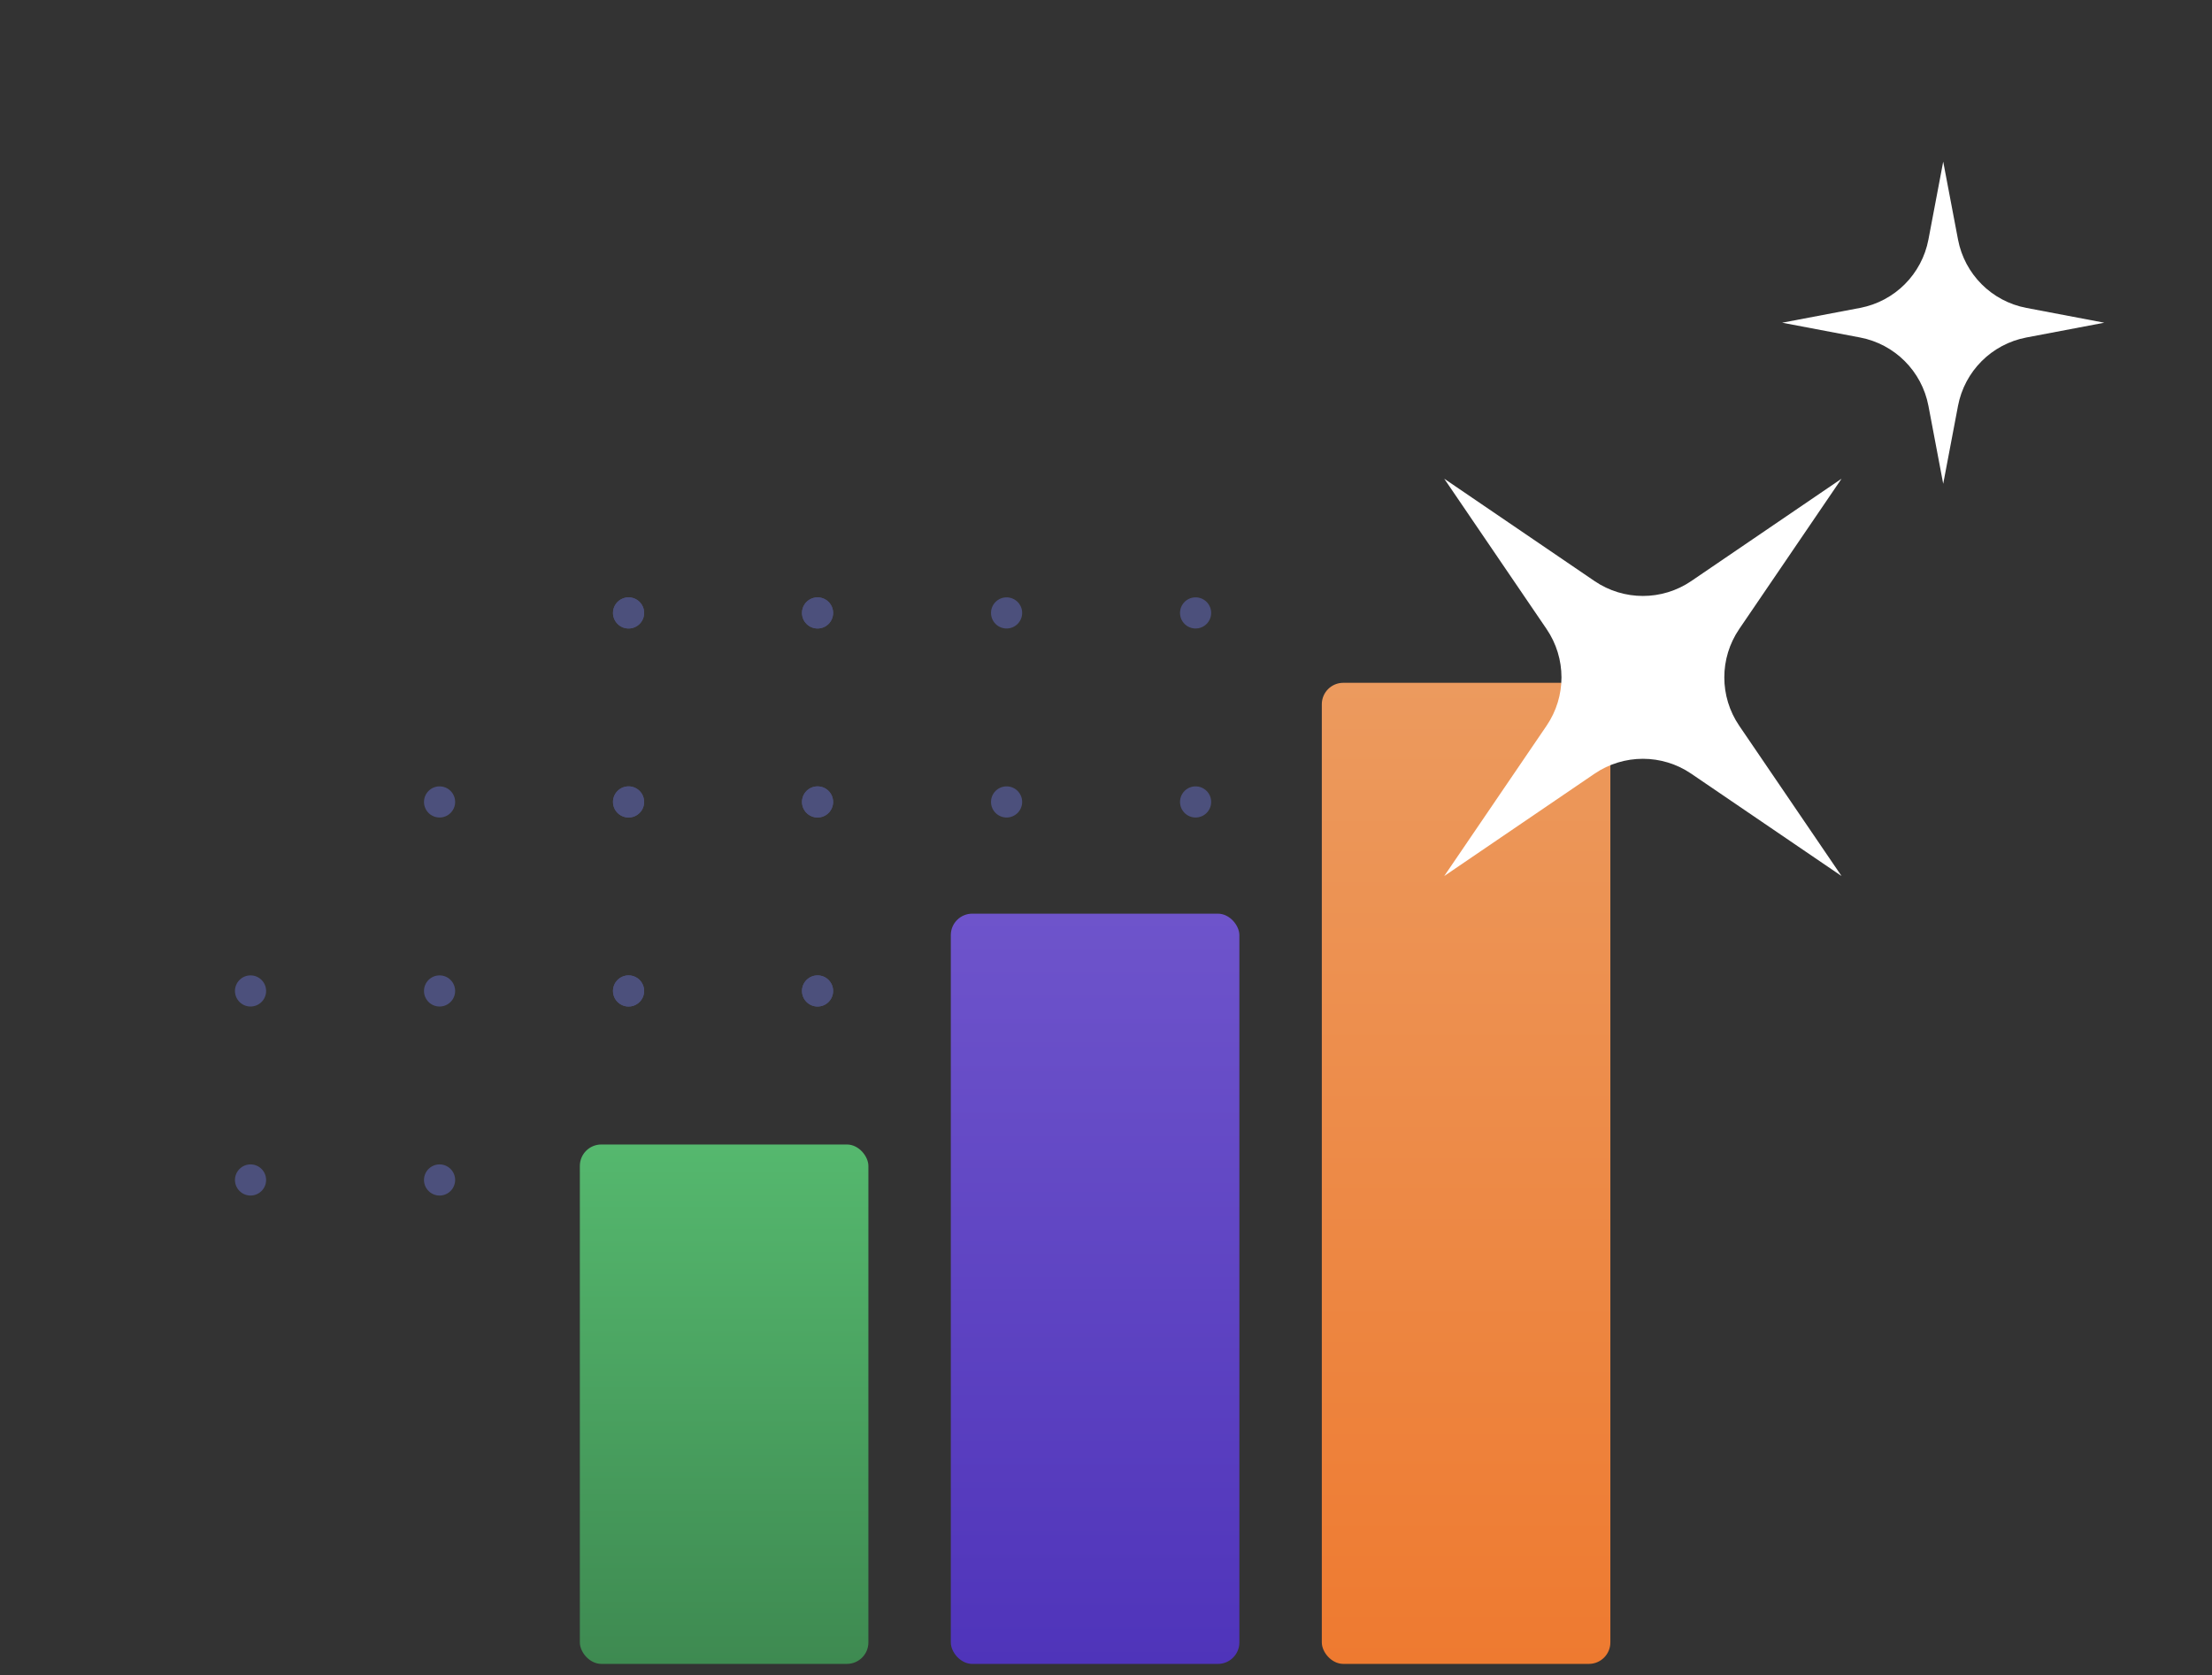 <svg width="103" height="78" viewBox="0 0 103 78" fill="none" xmlns="http://www.w3.org/2000/svg">
<rect x="0" y="0" width="103" height="78" fill="#333333" stroke="none"/>
<circle cx="64.473" cy="54.942" r="0.725" transform="rotate(-180 64.473 54.942)" fill="#4C507C"/>
<circle cx="64.473" cy="37.34" r="0.725" transform="rotate(-180 64.473 37.34)" fill="#4C507C"/>
<circle cx="55.672" cy="54.942" r="0.725" transform="rotate(-180 55.672 54.942)" fill="#4C507C"/>
<circle cx="55.672" cy="37.34" r="0.725" transform="rotate(-180 55.672 37.34)" fill="#4C507C"/>
<circle cx="64.473" cy="54.942" r="0.725" transform="rotate(-180 64.473 54.942)" fill="#4C507C"/>
<circle cx="64.473" cy="37.34" r="0.725" transform="rotate(-180 64.473 37.34)" fill="#4C507C"/>
<circle cx="46.871" cy="54.942" r="0.725" transform="rotate(-180 46.871 54.942)" fill="#4C507C"/>
<circle cx="46.871" cy="37.34" r="0.725" transform="rotate(-180 46.871 37.34)" fill="#4C507C"/>
<circle cx="38.069" cy="54.942" r="0.725" transform="rotate(-180 38.069 54.942)" fill="#4C507C"/>
<circle cx="38.069" cy="37.34" r="0.725" transform="rotate(-180 38.069 37.34)" fill="#4C507C"/>
<circle cx="29.269" cy="54.942" r="0.725" transform="rotate(-180 29.269 54.942)" fill="#4C507C"/>
<circle cx="29.269" cy="37.34" r="0.725" transform="rotate(-180 29.269 37.34)" fill="#4C507C"/>
<circle cx="38.069" cy="54.942" r="0.725" transform="rotate(-180 38.069 54.942)" fill="#4C507C"/>
<circle cx="38.069" cy="37.34" r="0.725" transform="rotate(-180 38.069 37.34)" fill="#4C507C"/>
<circle cx="20.468" cy="54.942" r="0.725" transform="rotate(-180 20.468 54.942)" fill="#4C507C"/>
<circle cx="20.468" cy="37.34" r="0.725" transform="rotate(-180 20.468 37.34)" fill="#4C507C"/>
<circle cx="29.269" cy="54.942" r="0.725" transform="rotate(-180 29.269 54.942)" fill="#4C507C"/>
<circle cx="29.269" cy="37.34" r="0.725" transform="rotate(-180 29.269 37.34)" fill="#4C507C"/>
<circle cx="11.666" cy="54.942" r="0.725" transform="rotate(-180 11.666 54.942)" fill="#4C507C"/>
<circle cx="73.274" cy="46.141" r="0.725" transform="rotate(-180 73.274 46.141)" fill="#4C507C"/>
<circle cx="64.473" cy="46.141" r="0.725" transform="rotate(-180 64.473 46.141)" fill="#4C507C"/>
<circle cx="73.274" cy="46.141" r="0.725" transform="rotate(-180 73.274 46.141)" fill="#4C507C"/>
<circle cx="55.672" cy="46.141" r="0.725" transform="rotate(-180 55.672 46.141)" fill="#4C507C"/>
<circle cx="55.672" cy="28.539" r="0.725" transform="rotate(-180 55.672 28.539)" fill="#4C507C"/>
<circle cx="64.473" cy="46.141" r="0.725" transform="rotate(-180 64.473 46.141)" fill="#4C507C"/>
<circle cx="46.871" cy="46.141" r="0.725" transform="rotate(-180 46.871 46.141)" fill="#4C507C"/>
<circle cx="46.871" cy="28.539" r="0.725" transform="rotate(-180 46.871 28.539)" fill="#4C507C"/>
<circle cx="38.069" cy="46.141" r="0.725" transform="rotate(-180 38.069 46.141)" fill="#4C507C"/>
<circle cx="38.069" cy="28.539" r="0.725" transform="rotate(-180 38.069 28.539)" fill="#4C507C"/>
<circle cx="29.269" cy="46.141" r="0.725" transform="rotate(-180 29.269 46.141)" fill="#4C507C"/>
<circle cx="29.269" cy="28.539" r="0.725" transform="rotate(-180 29.269 28.539)" fill="#4C507C"/>
<circle cx="38.069" cy="46.141" r="0.725" transform="rotate(-180 38.069 46.141)" fill="#4C507C"/>
<circle cx="38.069" cy="28.539" r="0.725" transform="rotate(-180 38.069 28.539)" fill="#4C507C"/>
<circle cx="20.468" cy="46.141" r="0.725" transform="rotate(-180 20.468 46.141)" fill="#4C507C"/>
<circle cx="29.269" cy="46.141" r="0.725" transform="rotate(-180 29.269 46.141)" fill="#4C507C"/>
<circle cx="29.269" cy="28.539" r="0.725" transform="rotate(-180 29.269 28.539)" fill="#4C507C"/>
<circle cx="11.666" cy="46.141" r="0.725" transform="rotate(-180 11.666 46.141)" fill="#4C507C"/>
<rect x="61.549" y="31.793" width="13.436" height="45.681" rx="1" fill="url(#paint0_linear_8546_44377)"/>
<rect x="44.274" y="42.542" width="13.436" height="34.933" rx="1" fill="url(#paint1_linear_8546_44377)"/>
<rect x="27" y="53.29" width="13.436" height="24.184" rx="1" fill="url(#paint2_linear_8546_44377)"/>
<path d="M97.984 15.026L94.357 15.714C92.742 16.021 91.48 17.284 91.173 18.898L90.484 22.526L89.796 18.898C89.489 17.284 88.226 16.021 86.612 15.714L82.984 15.026L86.612 14.337C88.226 14.03 89.489 12.768 89.796 11.153L90.484 7.526L91.173 11.153C91.48 12.768 92.742 14.03 94.357 14.337L97.984 15.026Z" fill="white"/>
<path d="M85.75 22.29L80.985 29.289C80.06 30.647 80.06 32.433 80.985 33.791L85.75 40.79L78.751 36.025C77.393 35.1 75.607 35.1 74.249 36.025L67.25 40.79L72.015 33.791C72.94 32.433 72.94 30.647 72.015 29.289L67.25 22.29L74.249 27.056C75.607 27.98 77.393 27.98 78.751 27.056L85.75 22.29Z" fill="white"/>
<defs>
<linearGradient id="paint0_linear_8546_44377" x1="68.266" y1="31.793" x2="68.266" y2="77.474" gradientUnits="userSpaceOnUse">
<stop stop-color="#EC9A5E"/>
<stop offset="1" stop-color="#EE7A30"/>
</linearGradient>
<linearGradient id="paint1_linear_8546_44377" x1="50.992" y1="42.542" x2="50.992" y2="77.474" gradientUnits="userSpaceOnUse">
<stop stop-color="#6E54CB"/>
<stop offset="1" stop-color="#4F34BA"/>
</linearGradient>
<linearGradient id="paint2_linear_8546_44377" x1="33.718" y1="53.29" x2="33.718" y2="77.474" gradientUnits="userSpaceOnUse">
<stop stop-color="#55B86E"/>
<stop offset="1" stop-color="#3E8A51"/>
</linearGradient>
</defs>
</svg>
